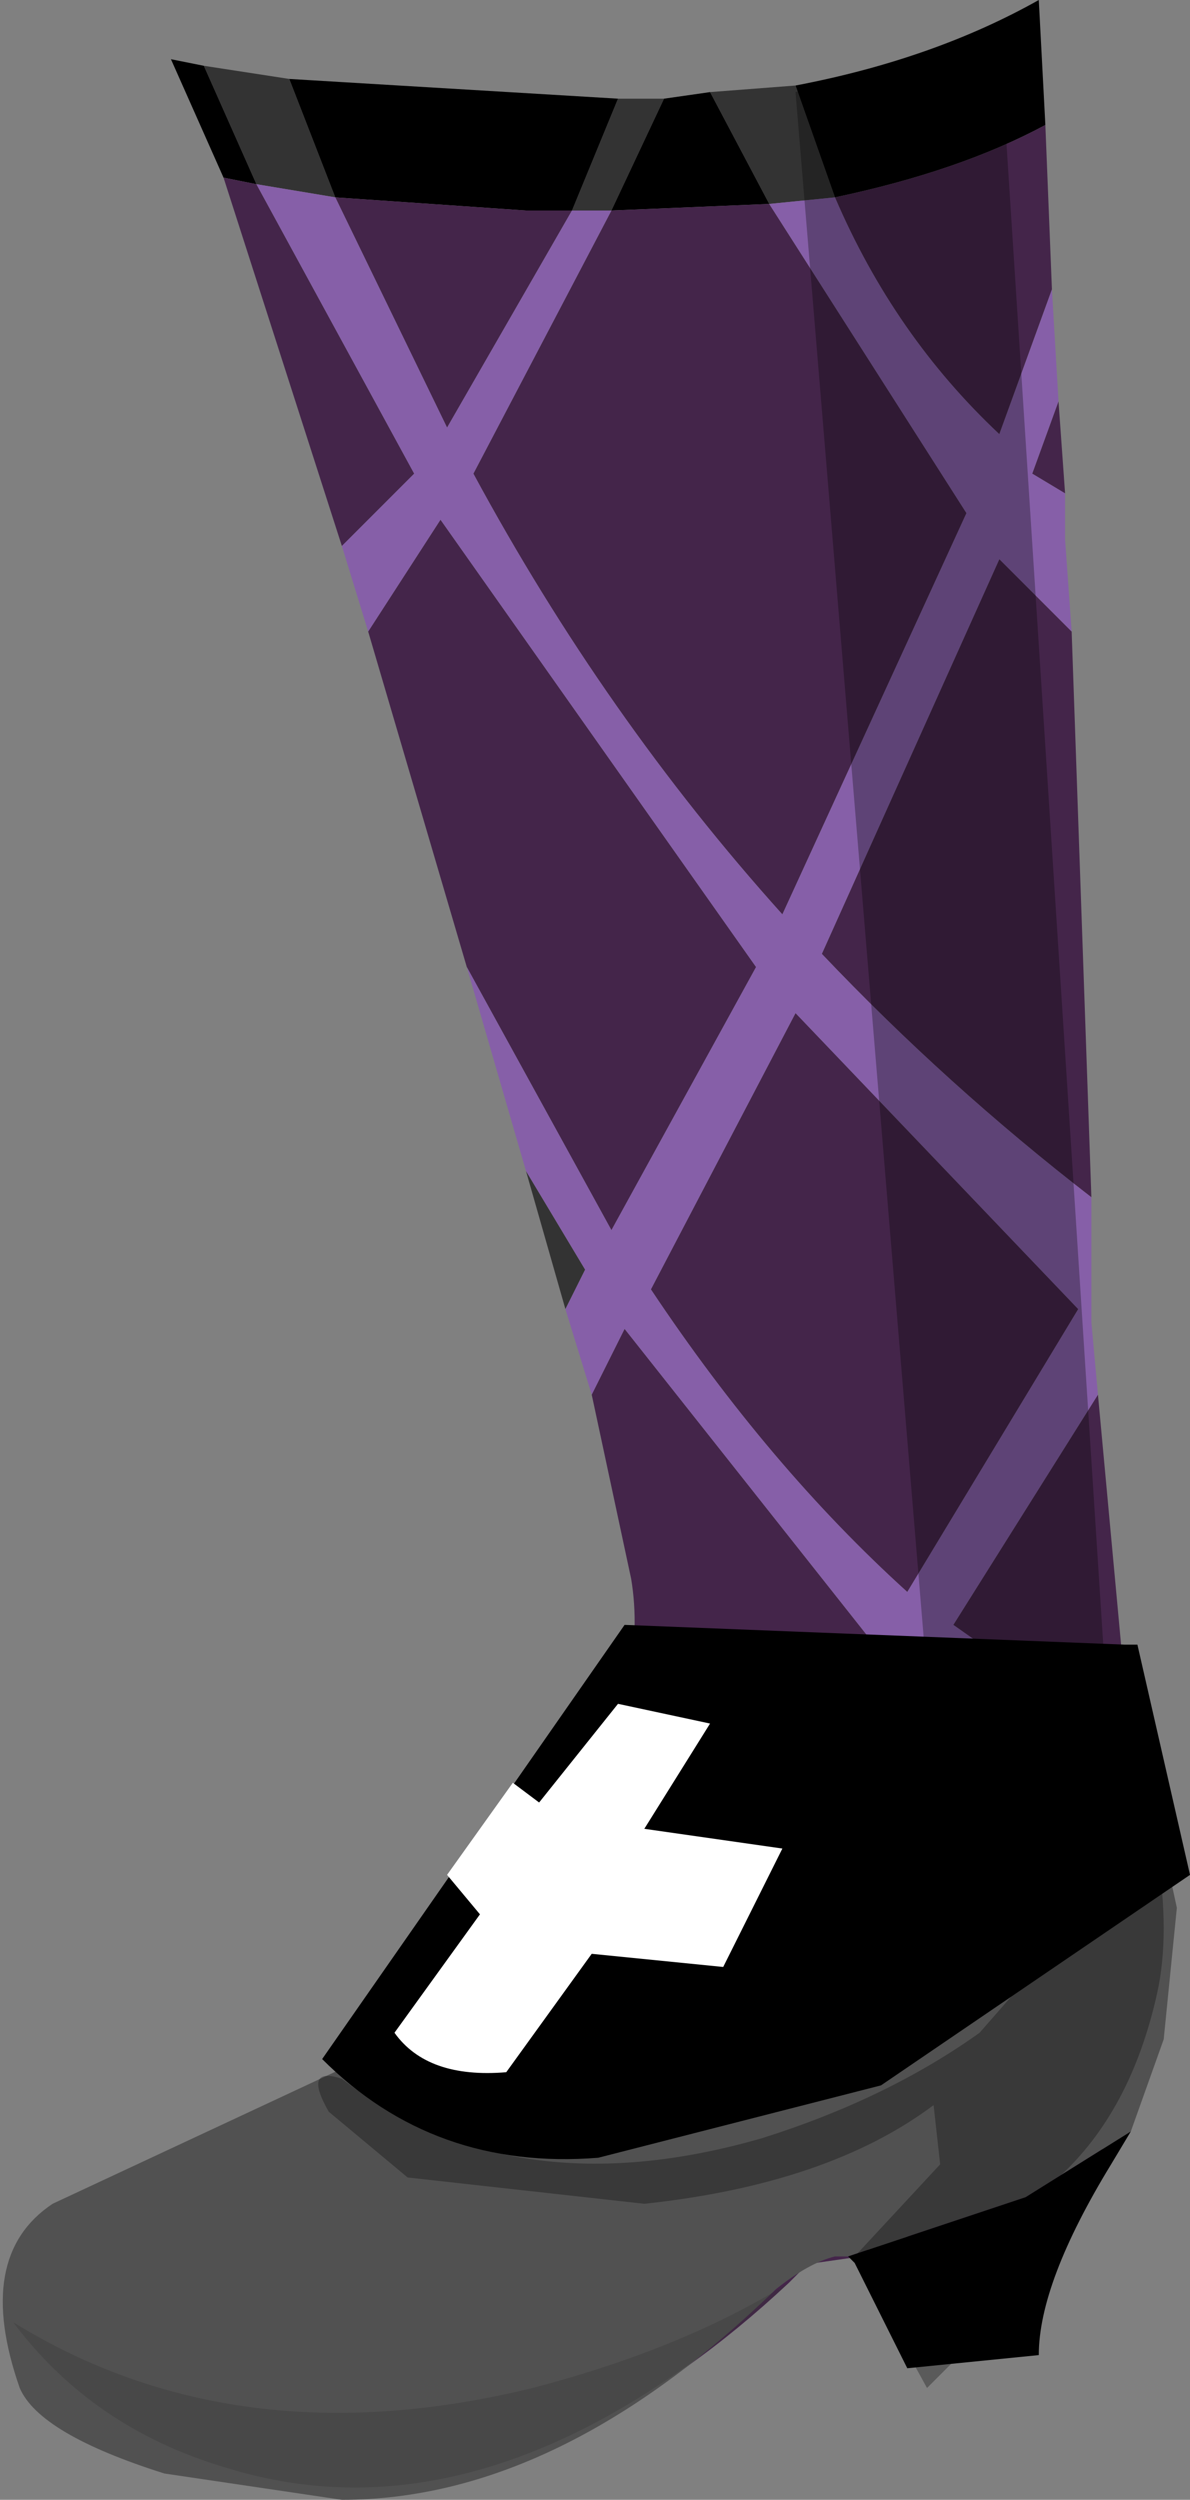 <svg xmlns="http://www.w3.org/2000/svg" xmlns:ffdec="https://www.free-decompiler.com/flash" xmlns:xlink="http://www.w3.org/1999/xlink" ffdec:objectType="frame" width="9.05" height="19"><rect width="100%" height="100%" fill="#808080" stroke="none"/><g transform="translate(.5 9.75)"><use ffdec:characterId="1" xlink:href="#a" width="8.25" height="18.8" transform="translate(.1 -9.75)"/><use ffdec:characterId="3" xlink:href="#b" width="8.95" height="5.65" transform="translate(-.5 3.6)"/><use ffdec:characterId="4" xlink:href="#c" width="8.95" height="18.65" transform="translate(-.4 -9.5)"/></g><defs><g id="a" fill-rule="evenodd"><path fill="#333" d="m5.75 1.5-.5.05L4.8.7l.65-.05zm-1.7.1h-.3L4.1.75h.35zm-2.1-.1-.6-.1-.4-.9.65.1zM3.4 8.9l.45.75-.15.3z"/><path d="m5.75 1.5-.3-.85Q6.5.45 7.3 0l.05.95q-.65.35-1.6.55M4.8.7l.45.85-1.2.05.4-.85zm-.7.05-.35.85H3.4l-1.45-.1L1.6.6zM.95.5l.4.9-.25-.05-.4-.9z"/><path fill="#44254a" d="m5.25 1.55 1.5 2.35-1.4 3.05Q4 5.45 3 3.6l1.05-2zm-1.5.05L2.8 3.25 1.95 1.5l1.45.1zm-2.4-.2 1.2 2.2-.55.55-.9-2.8zm.85 3.4.55-.85 2.4 3.4-1.1 2-1.1-2-.25-.85zm1.7 5.8.25-.5 1.9 2.4-2.9 3.9 3.15-3.6 1.95 1.65v.1q-.05 1-.5 1.85l-.3.6H6v.2l-.05-.05-.35.05-.1.05-.1.1Q3.85 18.8 2.35 18.8l-1-.1-.25-.1-1-.6q-.3-.9.2-1.25l2.05-1Q4.45 13.5 4.2 12zM8 13.3l-1.35-.95 1.1-1.75zm-.3-4.2q-1.1-.85-2.05-1.85l1.35-3 .55.55zm-.2-5.35-.25-.15.2-.55zM7.4 2.2 7 3.3q-.8-.75-1.25-1.8.95-.2 1.6-.55zm-1.1 9.9q-1.05-.95-1.95-2.3l1.1-2.1L7.6 9.95z"/><path fill="#865fa8" d="m5.25 1.55.5-.05Q6.2 2.55 7 3.3l.4-1.1.05.85-.2.55.25.15v.35l.05.7L7 4.25l-1.35 3q.95 1 2.05 1.85v.95l.05.55-1.1 1.75L8 13.3l.25 1.15L6.3 12.8l-3.15 3.6 2.9-3.9-1.9-2.4-.25.5-.2-.65.15-.3-.45-.75-.45-1.55 1.1 2 1.1-2-2.4-3.4-.55.85-.2-.65.55-.55-1.2-2.2.6.1.85 1.75.95-1.65h.3L3 3.6q1 1.85 2.35 3.35l1.4-3.05zM6.3 12.1l1.3-2.15L5.45 7.7l-1.1 2.1q.9 1.35 1.95 2.3"/></g><g id="c" fill-rule="evenodd"><path d="m8.5 15.95-.15.25q-.55.9-.55 1.45l-1 .1-.4-.8-.05-.05 1.35-.45zM8.95 14 6.6 15.6l-2.15.55q-1.25.1-2.1-.75l2.3-3.3 3.8.15h.1z"/><path fill="#fff" d="m4.6 12.7.7.15-.5.8 1.05.15-.45.9-1-.1-.65.9q-.6.05-.85-.3l.65-.9-.25-.3.5-.7.2.15z"/><path fill="#333" fill-opacity=".298" d="M5.9 17.1q-2.25 2.05-4.3 1.4-1-.3-1.6-1.1 1.7 1.05 3.95.5 1.15-.3 1.95-.8"/><path fill-opacity=".298" d="M5.95.45 7.5 0l.8 12.4q.6 1.6.4 2.5t-.75 1.4l-.75 1.35-.25.25-.55-1 .65-.7-.05-.45q-.8.6-2.2.75L3 16.3l-.6-.5q-.2-.35.1-.25 1.3 1 3.2.45.95-.3 1.65-.8l.35-.4q.3-1.35-.35-2.1l-.4-.2z"/></g><path id="d" fill="#515151" fill-rule="evenodd" d="m7.9 1.3.25 1.15-.1 1-.25.7-.8.5-1.35.45h-.1q-.2.05-.45.25-1.65 1.6-3.3 1.6l-1.35-.2q-.95-.3-1.1-.65-.35-1 .25-1.4l2.25-1.05.3-.35Q3.5 4.5 5.7 3.1z" transform="translate(.8 -1.3)"/><use ffdec:characterId="2" xlink:href="#d" id="b" width="8.95" height="5.65"/></defs></svg>